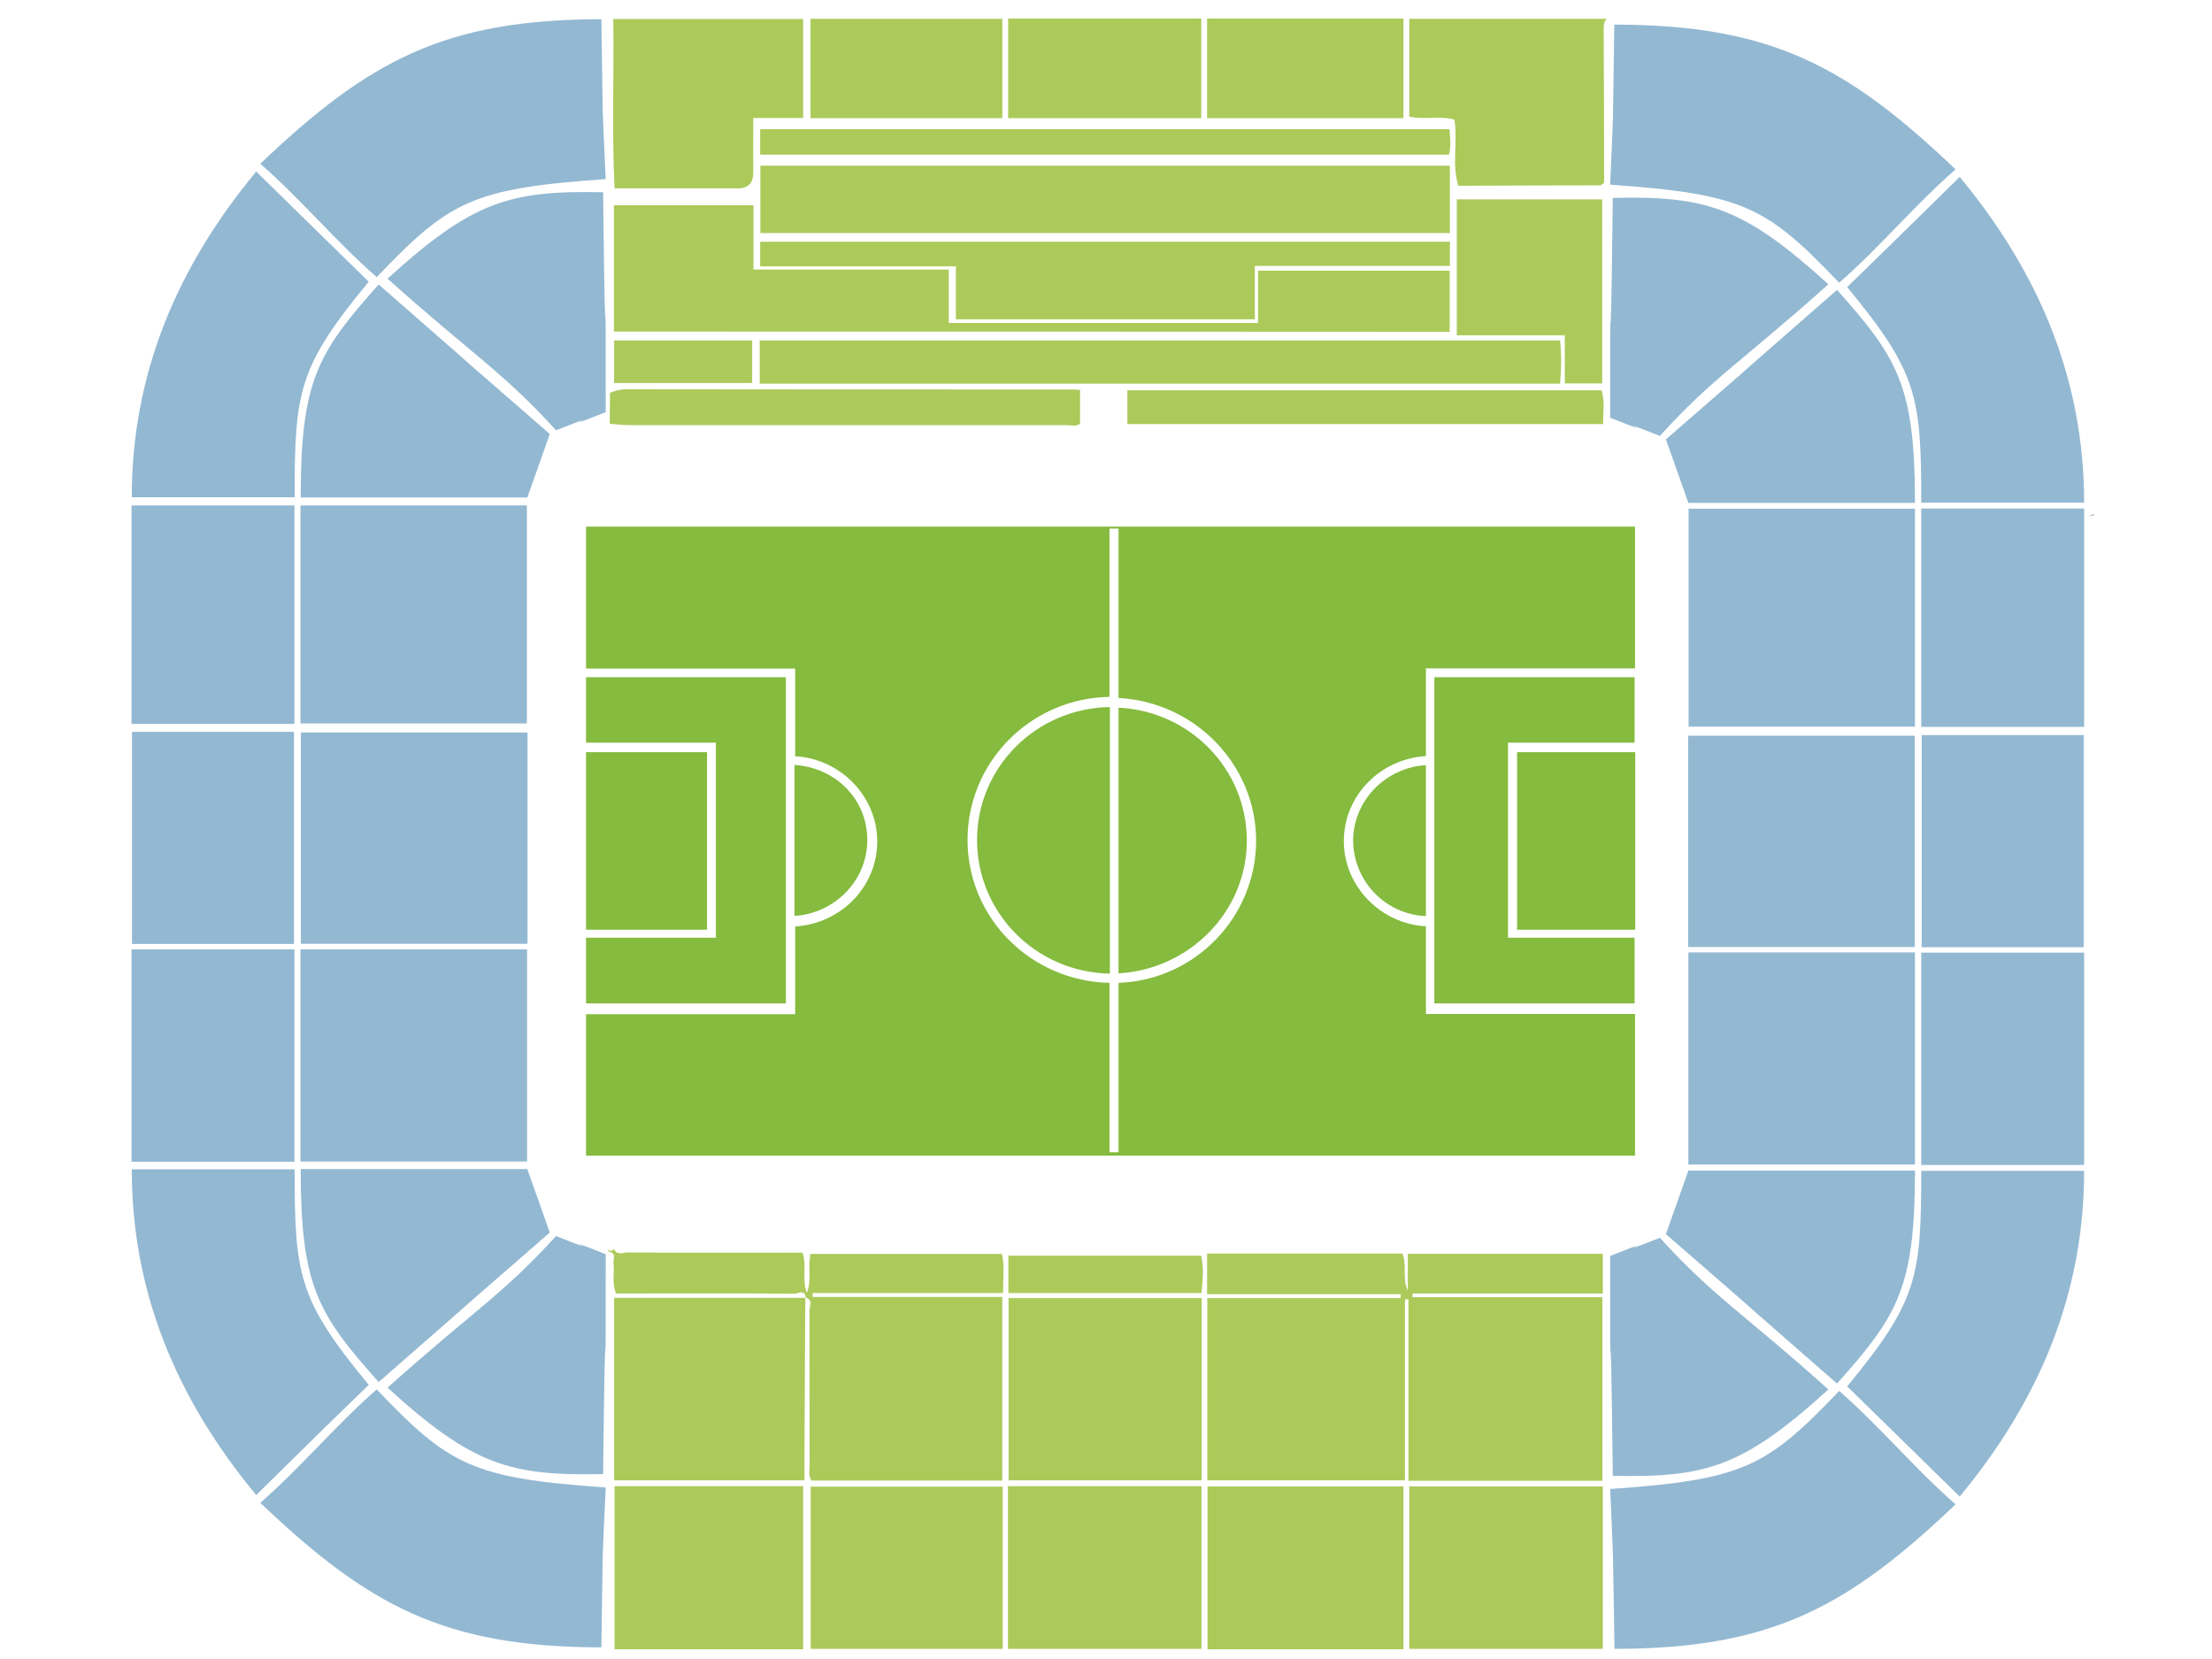 <?xml version="1.0" encoding="utf-8"?>
<!-- Generator: Adobe Illustrator 21.0.0, SVG Export Plug-In . SVG Version: 6.00 Build 0)  -->
<svg version="1.1" id="Laag_1" xmlns="http://www.w3.org/2000/svg" xmlns:xlink="http://www.w3.org/1999/xlink" x="0px" y="0px"
	 viewBox="0 0 1024 768" style="enable-background:new 0 0 1024 768;" xml:space="preserve">
<style type="text/css">
	.st0{fill:#ACCA5A;}
	.st1{fill:#93B8D2;}
	.st2{fill:#C2C3C3;}
	.st3{fill:#1D1D1B;}
	.st4{fill:#85BB3E;}
</style>
<g>
	<path class="st0" d="M742,580.4c0,6.1,0,11.7,0,18.4c-29.4,0-58.8,0-88.1,0c0,0.6,0,1.1,0,1.7c29.2,0,58.3,0,87.9,0
		c0,28.6,0,56.6,0,85c-29.8,0-59.4,0-89.8,0c0-28.1,0-56,0-84c-0.5,0-1,0-1.6,0c0,27.8,0,55.5,0,83.8c-30.9,0-61,0-91.5,0
		c0-27.7,0-55.7,0-84.4c29.8,0,59.6,0,89.5,0c0-0.6,0-1.2,0-1.8c-29.8,0-59.6,0-89.6,0c0-6.8,0-12.6,0-18.8c30.3,0,60.2,0,90.4,0
		c2.3,5.5-0.2,11.6,2.5,17.1c0-5.5,0-11,0-17C682,580.4,711.6,580.4,742,580.4z"/>
	<path class="st0" d="M281.5,578.1c0,0-0.1,0.1-0.1,0.1c0.5,0.4,1,0.8,1.4,1.1c0.5-0.4,1-0.8,1.4-1.1c0,0-0.1-0.1-0.1-0.1
		c1.5,3.4,4.6,1.6,6.7,1.7c24.3,0.2,48.7,0.1,73,0.1c2.5,0,5.1,0,7.7,0c2.1,6.2-0.4,12.3,2,18.6c2.4-6.1,0.3-11.9,1.7-18
		c29.2,0,58.6,0,88.6,0c1.4,5.4,0.4,11.3,0.6,18.1c-29.6,0-58.9,0-88.2,0c0,0.6,0,1.2,0,1.8c29.1,0,58.2,0,87.8,0
		c0,28.6,0,56.6,0,85c-29.6,0-59,0-88.4,0c-1.5-2.5-0.8-5.1-0.8-7.7c-0.1-23.6,0-47.2-0.1-70.9c0-2,1.9-5-1.8-6.2l0.1,0.1
		c-0.5-4-3.6-1.8-5.2-1.8c-24.9-0.2-49.8-0.1-74.7-0.1c-2.6,0-5.1,0-7.9,0c-2.1-4.7-0.6-9.5-1.2-14c-0.3-1.9,1.7-5-2.3-5.3
		c0,0-0.1-0.1-0.1-0.1c0.1-0.2,0.3-0.3,0.3-0.5C281.7,578.7,281.6,578.4,281.5,578.1z"/>
	<path class="st0" d="M466.9,600.9c29.9,0,59.4,0,89.4,0c0,28.1,0,56,0,84.4c-29.7,0-59.2,0-89.4,0
		C466.9,657.5,466.9,629.6,466.9,600.9z"/>
	<path class="st0" d="M372.8,600.7c-0.1,25-0.3,50-0.4,75c0,3,0,6.1,0,9.6c-29.5,0-58.6,0-88.1,0c0-28,0-56,0-84.5
		c29.7,0,59.1,0,88.5,0C372.9,600.8,372.8,600.7,372.8,600.7z"/>
	<path class="st0" d="M649.7,763.5c-30.5,0-60.4,0-90.7,0c0-25.1,0-50,0-75.4c30.1,0,60.2,0,90.7,0
		C649.7,713.3,649.7,738.1,649.7,763.5z"/>
	<path class="st0" d="M742,688.1c0,25.3,0,50,0,75.2c-29.9,0-59.5,0-89.6,0c0-24.8,0-49.8,0-75.2C682,688.1,711.6,688.1,742,688.1z"
		/>
	<path class="st0" d="M466.6,763.3c0-25.3,0-50,0-75.3c29.8,0,59.4,0,89.6,0c0,25.1,0,50,0,75.3
		C526.5,763.3,496.9,763.3,466.6,763.3z"/>
	<path class="st0" d="M464.2,688.2c0,25.3,0,50,0,75.1c-29.7,0-59.1,0-88.9,0c0-24.8,0-49.7,0-75.1
		C404.7,688.2,434,688.2,464.2,688.2z"/>
	<path class="st0" d="M284.5,688c29.2,0,57.9,0,87.3,0c0,25,0,50.1,0,75.5c-29,0-57.9,0-87.3,0C284.5,738.6,284.5,713.7,284.5,688z"
		/>
	<path class="st0" d="M556.2,598.6c-30.1,0-59.5,0-89.4,0c0-5.8,0-11.3,0-17.3c29.6,0,59.2,0,89.2,0
		C557.4,586.8,556.8,592.3,556.2,598.6z"/>
	<path class="st1" d="M886.5,235.5c0,33.7,0,67.1,0,100.9c-35,0-69.6,0-104.8,0c0-33.4,0-67,0-100.9
		C816.6,235.5,851.4,235.5,886.5,235.5z"/>
	<path class="st1" d="M781.6,440.9c35.2,0,69.8,0,104.9,0c0,32.8,0,65.2,0,98.2c-34.8,0-69.6,0-104.9,0
		C781.6,506.7,781.6,474.1,781.6,440.9z"/>
	<path class="st1" d="M886.4,438.4c-35.3,0-69.9,0-104.9,0c0-32.7,0-64.9,0-97.8c34.7,0,69.5,0,104.9,0
		C886.4,372.8,886.4,405.2,886.4,438.4z"/>
	<path class="st1" d="M889.4,235.4c25.5,0,50.2,0,75.4,0c0,33.8,0,67.2,0,101.1c-25.2,0-50.1,0-75.4,0
		C889.4,302.8,889.4,269.4,889.4,235.4z"/>
	<path class="st1" d="M889.4,539.3c0-33,0-65.4,0-98.3c25.3,0,50.1,0,75.4,0c0,32.8,0,65.3,0,98.3
		C939.7,539.3,914.9,539.3,889.4,539.3z"/>
	<path class="st1" d="M855.1,641.8c32.7-39.6,34.3-50.8,34.3-99.8c25.3,0,50.1,0,75.4,0c0,55.9-20,105.4-57.6,150.8
		C859.6,646.2,885.4,671.4,855.1,641.8z"/>
	<path class="st1" d="M889.6,340.3c25.3,0,50,0,75,0c0,32.8,0,65.2,0,98.2c-25.2,0-49.8,0-75,0C889.6,405.7,889.6,373.3,889.6,340.3
		z"/>
	<path class="st2" d="M969.4,237.7c0.2,1.4-0.7,1.3-2.4,1c1.3-0.4,1.9-0.6,2.6-0.8C969.6,237.8,969.4,237.7,969.4,237.7z"/>
	<path class="st0" d="M671.2,76.7c0,10.6,0,20.9,0,31.2c-29.8,0-59.5,0-89.1,0c0,0,0,0,0,0c-76.5,0-153.1,0-230.1,0
		c0-9.8,0-20.3,0-31.2C458.3,76.7,564.6,76.7,671.2,76.7z"/>
	<path class="st0" d="M284.2,153.5c0-19.7,0-38.9,0-58.5c21.5,0,42.6,0,64.6,0c0,9.8,0,19.5,0,29.8c30.5,0,60.1,0,90.4,0
		c0,8.4,0,16.3,0,24.7c47.9,0,95.3,0,143.2,0c0-7.9,0-15.9,0-24.2c29.8,0,58.9,0,88.7,0c0,9.3,0,18.6,0,28.3
		C542.3,153.5,413.7,153.5,284.2,153.5z"/>
	<path class="st0" d="M351.7,177.6c0-6.8,0-13.2,0-20c123.4,0,246.8,0,370.5,0c0.7,6.6,0.6,13.1,0,20
		C598.8,177.6,475.6,177.6,351.7,177.6z"/>
	<path class="st0" d="M671.2,111.9c0,3.7,0,6.9,0,11.2c-15.1,0-30.1,0-45.1,0c-14.8,0-29.7,0-45.2,0c0,8.5,0,16.4,0,24.7
		c-46.4,0-92.1,0-138.4,0c0-8,0-15.9,0-24.5c-30.5,0-60.3,0-90.6,0c0-4.1,0-7.5,0-11.4C458.1,111.9,564.3,111.9,671.2,111.9z"/>
	<path class="st0" d="M743.9,8.7c-1.4,1.2-1.5,2.8-1.5,4.5c0.1,23.8,0.2,47.6,0.2,71.4c-0.6,0.4-1.1,0.8-1.7,1.2
		c-21.9,0-43.9,0.1-65.8,0.2c-3.1-9.9-0.2-20.2-1.8-30.6c-6.6-2-13.8,0.2-20.9-1.4c0-15.2,0-30.2,0-45.3
		C683.1,8.7,713.5,8.7,743.9,8.7z"/>
	<path class="st0" d="M371.8,54.6c-7.8,0-15,0-23.1,0c0,8.8-0.1,17,0,25.2c0,4.9-2.2,7.4-7.2,7.4c-18.4,0-36.8,0-57,0
		c-1.3-26.1-0.2-52.1-0.6-78.4c29.5,0,58.4,0,87.9,0C371.8,23.6,371.8,38.5,371.8,54.6z"/>
	<path class="st0" d="M741.7,177.5c-5.8,0-11.1,0-17.3,0c0-7.4,0-14.5,0-22.3c-17,0-33.2,0-50,0c0-19.8,0-43.2,0-62.9
		c22.3,0,44.3,0,67.3,0C741.7,119,741.7,150,741.7,177.5z"/>
	<path class="st0" d="M558.8,54.7c0-15.7,0-30.7,0-46.1c30.4,0,60.5,0,90.9,0c0,15.4,0,30.6,0,46.1
		C619.2,54.7,589.3,54.7,558.8,54.7z"/>
	<path class="st0" d="M464,8.7c0,15.4,0,30.6,0,46c-29.9,0-59,0-88.8,0c0-15.2,0-30.4,0-46C404.8,8.7,434.3,8.7,464,8.7z"/>
	<path class="st0" d="M466.7,54.7c0-15.7,0-30.7,0-46.1c30,0,59.6,0,89.4,0c0,15.4,0,30.6,0,46.1C526.1,54.7,496.7,54.7,466.7,54.7z
		"/>
	<path class="st0" d="M671,59.8c0.4,4.1,0.7,7.8-0.2,11.8c-106.4,0-212.3,0-318.9,0c0-4,0-7.7,0-11.8
		C458.2,59.8,564.1,59.8,671,59.8z"/>
	<path class="st0" d="M521.9,196.3c0-5.3,0-10.2,0-15.6c73.2,0,146.2,0,219.5,0c1.6,5,0.7,10.1,0.7,15.6
		C668.7,196.3,595.7,196.3,521.9,196.3z"/>
	<path class="st0" d="M282.3,196.2c0-4.8,0-9.6,0.1-14.4c2.4-0.9,4.8-1.6,7.5-1.6c68.7,0.1,137.4,0.1,206.1,0.1c1.2,0,2.3,0.1,4,0.2
		c0,5.3,0,10.3,0,15.6c-1.9,1.5-4.3,0.7-6.6,0.7c-67.3,0-134.6,0-201.9,0C288.4,196.8,285.3,196.4,282.3,196.2z"/>
	<path class="st0" d="M284.3,177.3c0-6.6,0-12.9,0-19.7c21.2,0,42.3,0,63.9,0c0,6.2,0,12.6,0,19.7
		C327.4,177.3,306.3,177.3,284.3,177.3z"/>
	<path class="st3" d="M783.8,211"/>
</g>
<path class="st1" d="M139.1,234c0,33.7,0,67.1,0,100.9c35,0,69.6,0,104.8,0c0-33.4,0-67,0-100.9C209.1,234,174.3,234,139.1,234z"/>
<path class="st1" d="M244,439.5c-35.2,0-69.8,0-104.9,0c0,32.8,0,65.2,0,98.2c34.8,0,69.6,0,104.9,0C244,505.3,244,472.7,244,439.5z
	"/>
<path class="st1" d="M139.3,339.1c35.4,0,70.2,0,104.9,0c0,32.9,0,65.1,0,97.8c-35,0-69.6,0-104.9,0
	C139.3,403.7,139.3,371.3,139.3,339.1z"/>
<path class="st1" d="M136.3,234c-25.5,0-50.2,0-75.4,0c0,33.8,0,67.2,0,101.1c25.2,0,50.1,0,75.4,0
	C136.3,301.3,136.3,267.9,136.3,234z"/>
<path class="st1" d="M136.3,537.8c0-33,0-65.4,0-98.3c-25.3,0-50.1,0-75.4,0c0,32.8,0,65.3,0,98.3
	C85.9,537.8,110.7,537.8,136.3,537.8z"/>
<path class="st1" d="M136.1,338.8c-25.3,0-50,0-75,0c0,32.8,0,65.2,0,98.2c25.2,0,49.8,0,75,0C136.1,404.2,136.1,371.8,136.1,338.8z
	"/>
<path class="st1" d="M745.4,689.3c61.9-4.3,72.5-10.3,106-45.4c19,16.6,34.9,35.9,53.9,52.5c-49.7,47.3-84.9,66.9-157.9,66.9
	C746.4,705.1,747.2,732.2,745.4,689.3z"/>
<path class="st1" d="M781.6,541.9c35.2,0,69.8,0,104.9,0c0,54.2-7.9,67-36.1,98.6c-79.2-69.2-11.3-10.2-79.2-69.2
	C781.6,541.9,771.2,571.3,781.6,541.9z"/>
<path class="st1" d="M768.4,573c24.8,27.3,38.4,34.7,78,70.2c-39.5,36-56.8,40.9-99.8,40c-1.2-110.2-1.2-10-1.2-101.8
	C774.2,570,739.6,584.4,768.4,573z"/>
<path class="st1" d="M170.7,641.1c-32.7-39.6-34.3-50.8-34.3-99.8c-25.3,0-50.1,0-75.4,0c0,55.9,20,105.4,57.6,150.8
	C166.2,645.4,140.3,670.6,170.7,641.1z"/>
<path class="st1" d="M280.4,688.6c-61.9-4.3-72.5-10.3-106-45.4c-19,16.6-34.9,35.9-53.9,52.5c49.7,47.3,84.9,66.9,157.9,66.9
	C279.3,704.4,278.5,731.5,280.4,688.6z"/>
<path class="st1" d="M244.1,541.2c-35.2,0-69.8,0-104.9,0c0,54.2,7.9,67,36.1,98.6c79.2-69.2,11.3-10.2,79.2-69.2
	C244.1,541.2,254.6,570.6,244.1,541.2z"/>
<path class="st1" d="M257.4,572.2c-24.8,27.3-38.4,34.7-78,70.2c39.5,36,56.8,40.9,99.8,40c1.2-110.2,1.2-10,1.2-101.8
	C251.6,569.2,286.2,583.6,257.4,572.2z"/>
<path class="st1" d="M855.1,132.9c32.7,39.6,34.3,50.8,34.3,99.8c25.3,0,50.1,0,75.4,0c0-55.9-20-105.4-57.6-150.8
	C859.6,128.6,885.4,103.4,855.1,132.9z"/>
<path class="st1" d="M745.4,85.5c61.9,4.3,72.5,10.3,106,45.4c19-16.6,34.9-35.9,53.9-52.5C855.5,31,820.3,11.4,747.3,11.4
	C746.4,69.7,747.2,42.6,745.4,85.5z"/>
<path class="st1" d="M781.6,232.8c35.2,0,69.8,0,104.9,0c0-54.2-7.9-67-36.1-98.6c-79.2,69.2-11.3,10.2-79.2,69.2
	C781.6,232.8,771.2,203.5,781.6,232.8z"/>
<path class="st1" d="M768.4,201.8c24.8-27.3,38.4-34.7,78-70.2c-39.5-36-56.8-40.9-99.8-40c-1.2,110.2-1.2,10-1.2,101.8
	C774.2,204.8,739.6,190.4,768.4,201.8z"/>
<path class="st1" d="M170.7,130.4c-32.7,39.6-34.3,50.8-34.3,99.8c-25.3,0-50.1,0-75.4,0c0-55.9,20-105.4,57.6-150.8
	C166.2,126,140.4,100.8,170.7,130.4z"/>
<path class="st1" d="M280.4,82.9c-61.9,4.3-72.5,10.3-106,45.4c-19-16.6-34.9-35.9-53.9-52.5c49.7-47.3,84.9-66.9,157.9-66.9
	C279.3,67.1,278.5,40,280.4,82.9z"/>
<path class="st1" d="M244.1,230.3c-35.2,0-69.8,0-104.9,0c0-54.2,7.9-67,36.1-98.6c79.2,69.2,11.3,10.2,79.2,69.2
	C244.1,230.3,254.6,200.9,244.1,230.3z"/>
<path class="st1" d="M257.4,199.2c-24.8-27.3-38.4-34.7-78-70.2c39.5-36,56.8-40.9,99.8-40c1.2,110.2,1.2,10,1.2,101.8
	C251.6,202.2,286.2,187.8,257.4,199.2z"/>
<g id="stage">
	<g>
		<rect x="271.3" y="348.2" class="st4" width="56" height="82.2"/>
		<polygon class="st4" points="363.8,313.5 271.3,313.5 271.3,343.8 331.4,343.8 331.4,434.1 271.3,434.1 271.3,464.5 363.8,464.5 
					"/>
		<polygon class="st4" points="664,464.5 756.7,464.5 756.7,434.1 698.1,434.1 698.1,343.8 756.7,343.8 756.7,313.5 664,313.5 		"/>
		<rect x="702.3" y="348.2" class="st4" width="54.7" height="82.2"/>
		<path class="st4" d="M367.8,354.1v69.9c18.5-1.1,33.7-16.3,33.7-35.1S387,355.4,367.8,354.1z"/>
		<path class="st4" d="M660.1,424.1v-69.9c-18.5,1.1-33.7,16.3-33.7,35.1C626.7,408.1,641.4,423.3,660.1,424.1z"/>
		<path class="st4" d="M517.8,327.6v123c32.8-1.9,59.4-28.5,59.4-61.5C577.1,355.7,550.6,329.2,517.8,327.6z"/>
		<path class="st4" d="M452.3,388.9c0,33.7,27.4,61.3,61.5,61.8V327.3C479.4,327.9,452.3,355.4,452.3,388.9z"/>
		<path class="st4" d="M271.3,243.9v65.6h96.8v40.6c20.9,1.1,38,18.5,38,39.4c0,20.9-16.6,38-38,39.4v40.6h-96.8V535h485.6v-65.6
			h-96.8v-40.6c-20.9-1.1-38-18.5-38-39.4c0-20.9,16.6-38,38-39.4v-40.6h96.8v-65.6H271.3L271.3,243.9z M517.8,455v78.4h-4.2V455
			c-36.4-0.8-65.7-30-65.7-66.2c0-36.1,29.3-65.6,65.7-66.2v-77.9h4.2v78.4c35.4,1.9,63.7,30.9,63.7,66.2
			C581.4,424.5,553.3,453.7,517.8,455z"/>
	</g>
</g>
</svg>
